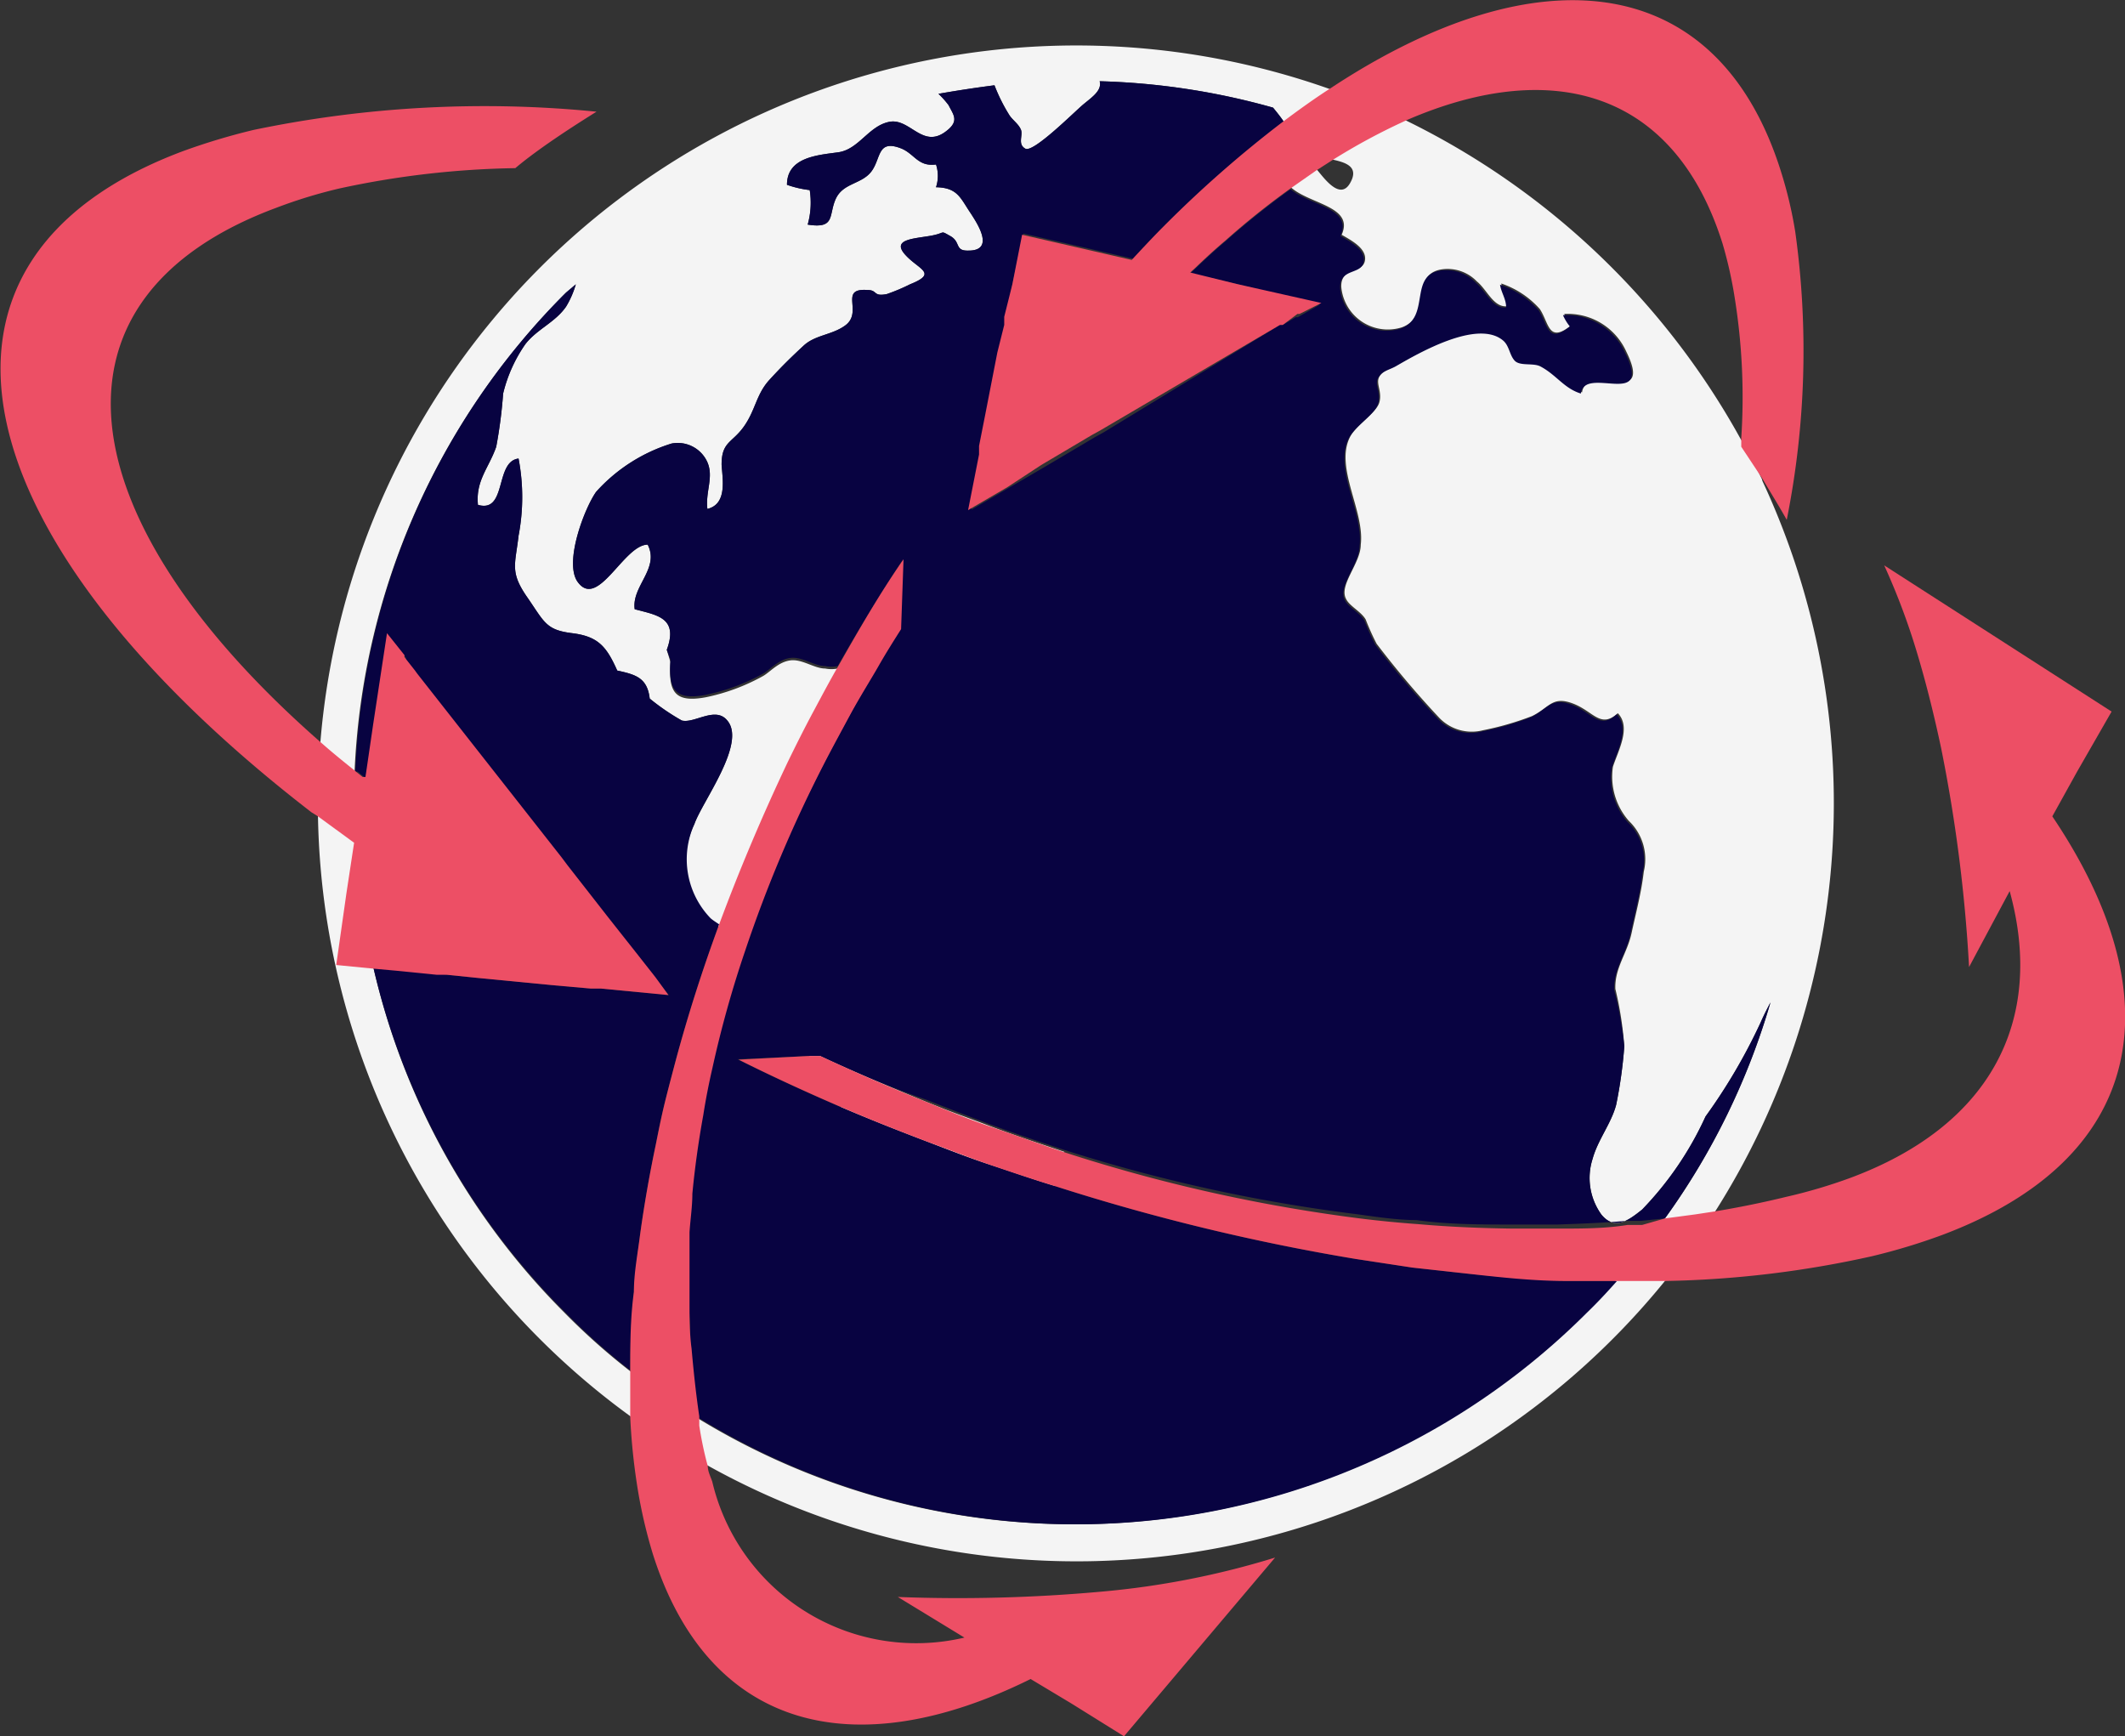 <svg xmlns="http://www.w3.org/2000/svg" viewBox="0 0 52.33 42.75"><rect x="0" y="0" width="52.33" height="42.75" fill="#333333" stroke="none"/><defs><style>.cls-1{fill:#f4f4f4;}.cls-2{fill:#080341;}.cls-3{fill:#ed4f65;}</style></defs><title>favicon</title><g id="Layer_2" data-name="Layer 2"><g id="Layer_1-2" data-name="Layer 1"><path class="cls-1" d="M24.39,27.74c-.51-.18-1-.38-1.53-.59C22,26.8,21.1,26.42,20.2,26h-.28l.25.21a1.9,1.9,0,0,1,.54,1.05c.7.3,1.41.58,2.12.85.52.2,1,.39,1.55.57s1.06.36,1.59.52c.11-.26.14-.57.24-.84C25.61,28.17,25,28,24.39,27.74Zm0,0c-.51-.18-1-.38-1.53-.59C22,26.8,21.1,26.42,20.2,26h-.28l.25.21a1.9,1.9,0,0,1,.54,1.05c.7.3,1.41.58,2.12.85.52.2,1,.39,1.55.57s1.06.36,1.59.52c.11-.26.14-.57.24-.84C25.61,28.17,25,28,24.39,27.74Zm0,0c-.51-.18-1-.38-1.53-.59C22,26.8,21.1,26.42,20.2,26h-.28l.25.21a1.9,1.9,0,0,1,.54,1.05c.7.3,1.41.58,2.12.85.52.2,1,.39,1.55.57s1.06.36,1.59.52c.11-.26.14-.57.24-.84C25.61,28.17,25,28,24.39,27.74Zm0,0c-.51-.18-1-.38-1.53-.59C22,26.8,21.1,26.42,20.2,26h-.28l.25.21a1.9,1.9,0,0,1,.54,1.05c.7.3,1.41.58,2.12.85.52.2,1,.39,1.55.57s1.06.36,1.59.52c.11-.26.14-.57.24-.84C25.61,28.17,25,28,24.39,27.74Zm0,0c-.51-.18-1-.38-1.53-.59C22,26.8,21.1,26.42,20.2,26h-.28l.25.21a1.9,1.9,0,0,1,.54,1.05c.7.3,1.41.58,2.12.85.52.2,1,.39,1.55.57s1.06.36,1.59.52c.11-.26.14-.57.24-.84C25.61,28.17,25,28,24.39,27.74Zm19-15.94c-.17-.35-.34-.69-.53-1a18.87,18.87,0,0,0-8.23-7.83,19.28,19.28,0,0,0-1.89-.78A18.68,18.68,0,0,0,7.89,18.27c0,.49-.06,1-.06,1.49v.32a18.65,18.65,0,0,0,7.72,14.81,16.78,16.78,0,0,0,1.89,1.2A18.66,18.66,0,0,0,41,31.54a18.85,18.85,0,0,0,1.23-1.7,18.76,18.76,0,0,0,1.17-18ZM41,30a17.52,17.52,0,0,1-1.22,1.54c-.23.26-.48.53-.74.78a17.79,17.79,0,0,1-21.89,2.58,16.77,16.77,0,0,1-1.67-1.17,16.09,16.09,0,0,1-1.58-1.41A17.56,17.56,0,0,1,9.19,23.8a18.07,18.07,0,0,1-.46-4c0-.26,0-.52,0-.77a17.69,17.69,0,0,1,5.19-11.8L14.18,7a2.24,2.24,0,0,1-.24.55c-.27.39-.71.55-1,.92a3.6,3.6,0,0,0-.55,1.22A11.65,11.65,0,0,1,12.22,11c-.18.52-.51.83-.45,1.43.72.21.41-1.07,1-1.14a5.05,5.05,0,0,1,0,1.9c-.08.71-.22.89.21,1.51s.46.81,1.11.89.85.34,1.11.92c.46.1.74.18.8.69a5.54,5.54,0,0,0,.79.54c.31.08.83-.36,1.12,0,.48.56-.62,2-.81,2.55a2.09,2.09,0,0,0,.37,2.37c.07.06.14.1.21.15a1.27,1.27,0,0,1,.64.69,33,33,0,0,1,1.92-4.56c.21-.41.43-.82.66-1.24s.46-.81.71-1.22a1.59,1.59,0,0,0-.49-.11,2.37,2.37,0,0,0-.49.09.8.8,0,0,1-.31,0c-.27,0-.57-.24-.86-.2s-.49.28-.66.38a4.94,4.94,0,0,1-1.43.53c-.77.14-.91-.15-.86-.87L16.42,16c.29-.79-.23-.85-.79-1-.08-.57.62-1,.32-1.59-.59,0-1.23,1.62-1.73.91-.33-.48.17-1.8.46-2.21a4.14,4.14,0,0,1,1.86-1.19.8.8,0,0,1,.88.46c.16.37-.05.72,0,1.15.5-.12.37-.75.35-1.09,0-.57.26-.53.55-.94s.3-.79.63-1.15.56-.58.84-.84.68-.26,1-.48c.5-.33-.16-.94.57-.89.26,0,.13.17.48.1A4.62,4.62,0,0,0,22.41,7c.7-.28.21-.36-.12-.73s.18-.39.6-.46.24-.15.51,0,.1.37.45.36c.67,0,.2-.69.06-.91-.26-.38-.32-.64-.86-.65a.89.89,0,0,0,0-.56c-.45.06-.53-.27-.87-.4-.58-.22-.48.25-.72.57s-.7.28-.88.68,0,.74-.69.63a2,2,0,0,0,.05-.85,2.54,2.54,0,0,1-.56-.13c0-.68.75-.73,1.26-.8s.75-.65,1.26-.75.82.68,1.4.23c.33-.25.18-.4.06-.64a2.18,2.18,0,0,0-.25-.28v0q.68-.12,1.38-.21a4.25,4.25,0,0,0,.37.74c.08.12.22.21.28.35s-.09.36.11.47,1.22-.92,1.44-1.1.45-.34.39-.56a17.43,17.43,0,0,1,4.27.65c.09.11.18.22.26.34l.08.09c.24.34.39.64.83.79a1.57,1.57,0,0,0,.3.06c.31.07.67.17.42.59s-.65-.16-.8-.33h0c-.22-.23-.85-.48-.83.05a.5.5,0,0,0,.2.39c.47.4,1.54.46,1.23,1.15.22.13.64.34.57.65s-.59.14-.58.63a1.15,1.15,0,0,0,1.49,1c.76-.27.18-1.32,1-1.43a1,1,0,0,1,.85.3c.25.2.41.65.75.61,0-.21-.12-.36-.15-.56a2.21,2.21,0,0,1,.95.63c.23.35.21.85.77.4a1.23,1.23,0,0,1-.17-.28,1.58,1.58,0,0,1,1.53.93c.69,1.4-1,.29-1.09,1-.42-.13-.6-.46-1-.67-.18-.09-.5,0-.63-.14s-.13-.37-.29-.5c-.63-.52-2.07.31-2.64.64-.16.09-.33.11-.43.28s.07.36,0,.63-.58.56-.73.87c-.37.75.37,1.82.27,2.64,0,.46-.55,1-.36,1.34.08.17.37.31.48.5a6.21,6.21,0,0,0,.27.6,23.28,23.28,0,0,0,1.53,1.81,1.11,1.11,0,0,0,1.09.32,7.28,7.28,0,0,0,1.21-.35c.43-.21.49-.5,1-.31s.68.63,1.11.24c.34.35,0,.94-.12,1.32a1.65,1.65,0,0,0,.39,1.33,1.3,1.3,0,0,1,.37,1.25c-.06.52-.19,1-.3,1.51s-.42.86-.4,1.38A8.83,8.83,0,0,1,40,25.76a11.34,11.34,0,0,1-.2,1.44c-.12.46-.45.86-.58,1.33a1.54,1.54,0,0,0,.22,1.38c.32.38.64.16,1-.13A8.14,8.14,0,0,0,42,27.49a13.94,13.94,0,0,0,1.35-2.3c.08-.17.16-.34.25-.51A17.37,17.37,0,0,1,41,30ZM22.86,27.15C22,26.8,21.1,26.42,20.2,26h-.28l.25.21a1.9,1.9,0,0,1,.54,1.05c.7.3,1.41.58,2.12.85.52.2,1,.39,1.55.57s1.06.36,1.59.52c.11-.26.14-.57.24-.84-.6-.2-1.21-.4-1.82-.63S23.37,27.36,22.86,27.15Zm1.53.59c-.51-.18-1-.38-1.53-.59C22,26.8,21.1,26.42,20.2,26h-.28l.25.21a1.9,1.9,0,0,1,.54,1.05c.7.3,1.41.58,2.12.85.52.2,1,.39,1.55.57s1.06.36,1.59.52c.11-.26.14-.57.24-.84C25.61,28.17,25,28,24.39,27.74Zm0,0c-.51-.18-1-.38-1.53-.59C22,26.8,21.1,26.42,20.2,26h-.28l.25.21a1.9,1.9,0,0,1,.54,1.05c.7.3,1.41.58,2.12.85.52.2,1,.39,1.55.57s1.06.36,1.59.52c.11-.26.14-.57.24-.84C25.61,28.17,25,28,24.39,27.74Zm0,0c-.51-.18-1-.38-1.53-.59C22,26.8,21.1,26.42,20.2,26h-.28l.25.21a1.9,1.9,0,0,1,.54,1.05c.7.3,1.41.58,2.12.85.52.2,1,.39,1.55.57s1.06.36,1.59.52c.11-.26.14-.57.24-.84C25.61,28.17,25,28,24.39,27.74Zm0,0c-.51-.18-1-.38-1.53-.59C22,26.8,21.1,26.42,20.2,26h-.28l.25.21a1.9,1.9,0,0,1,.54,1.05c.7.3,1.41.58,2.12.85.52.2,1,.39,1.55.57s1.06.36,1.59.52c.11-.26.14-.57.24-.84C25.61,28.17,25,28,24.39,27.74Z"/><path class="cls-2" d="M17.5,22.61c.07.06.14.1.21.15q-.63,1.71-1.08,3.39c-.1.38-.2.76-.29,1.13s-.13.6-.19.9c-.16.76-.29,1.51-.39,2.24-.06.47-.12.93-.15,1.39-.06.66-.09,1.31-.09,1.93a16.09,16.09,0,0,1-1.58-1.41A17.56,17.56,0,0,1,9.19,23.8l.55.05,1,.1h0L11,24l.79.08,1.86.18.91.08h0l.25,0,1.66.16-.29-.37-.48-.61L15,22.66l-1-1.28-.15-.2L10.3,16.65l-.05-.07L10,16.25l0-.05,0,0-.43-.54-.34,2.24L9,19.16H9L8.81,19,8.75,19a17.69,17.69,0,0,1,5.19-11.8L14.18,7a2.24,2.24,0,0,1-.24.55c-.27.39-.71.55-1,.92a3.6,3.6,0,0,0-.55,1.22A11.65,11.65,0,0,1,12.22,11c-.18.52-.51.83-.45,1.43.72.21.41-1.07,1-1.14a5.05,5.05,0,0,1,0,1.9c-.08.71-.22.89.21,1.51s.46.81,1.11.89.85.34,1.11.92c.46.1.74.18.8.69a5.54,5.54,0,0,0,.79.54c.31.08.83-.36,1.12,0,.48.56-.62,2-.81,2.55A2.09,2.09,0,0,0,17.5,22.61Z"/><path class="cls-2" d="M43.6,24.68A17.37,17.37,0,0,1,41,30l-.6.06h-.07l-.29,0c-.55.05-1.12.07-1.69.09l-1.14,0c-.76,0-1.54,0-2.33-.11-.47,0-1-.08-1.43-.14a39.7,39.7,0,0,1-7.28-1.6c-.6-.2-1.21-.4-1.82-.63s-1-.38-1.53-.59C22,26.8,21.1,26.42,20.2,26h-.28l-1.76.08c.84.42,1.69.81,2.55,1.18.7.3,1.41.58,2.12.85.52.2,1,.39,1.55.57s1.06.36,1.59.52A52.21,52.21,0,0,0,33.4,31l1.38.21,1.09.12c.91.1,1.81.17,2.69.21l1.26,0c-.23.26-.48.53-.74.78a17.79,17.79,0,0,1-21.89,2.58c-.08-.54-.14-1.1-.19-1.67,0-.37,0-.75-.05-1.13v-.06c0-.08,0-.17,0-.25,0-.46,0-.94,0-1.42,0-.31,0-.63.07-.95.06-.63.15-1.28.27-1.94.06-.39.14-.79.23-1.18a26.7,26.7,0,0,1,.8-2.86,33,33,0,0,1,1.92-4.56c.21-.41.43-.82.66-1.24s.46-.81.71-1.22.36-.6.55-.9l.06-1.72c-.56.85-1.09,1.72-1.59,2.6a.8.8,0,0,1-.31,0c-.27,0-.57-.24-.86-.2s-.49.28-.66.38a4.94,4.94,0,0,1-1.43.53c-.77.14-.91-.15-.86-.87L16.42,16c.29-.79-.23-.85-.79-1-.08-.57.62-1,.32-1.59-.59,0-1.23,1.62-1.73.91-.33-.48.17-1.8.46-2.21a4.14,4.14,0,0,1,1.86-1.19.8.8,0,0,1,.88.46c.16.37-.05.72,0,1.15.5-.12.37-.75.35-1.09,0-.57.26-.53.55-.94s.3-.79.63-1.15.56-.58.84-.84.68-.26,1-.48c.5-.33-.16-.94.57-.89.26,0,.13.17.48.1A4.62,4.62,0,0,0,22.41,7c.7-.28.21-.36-.12-.73s.18-.39.6-.46.24-.15.51,0,.1.37.45.36c.67,0,.2-.69.06-.91-.26-.38-.32-.64-.86-.65a.89.89,0,0,0,0-.56c-.45.06-.53-.27-.87-.4-.58-.22-.48.25-.72.57s-.7.28-.88.68,0,.74-.69.63a2,2,0,0,0,.05-.85,2.54,2.54,0,0,1-.56-.13c0-.68.75-.73,1.26-.8s.75-.65,1.26-.75.82.68,1.4.23c.33-.25.18-.4.06-.64a2.18,2.18,0,0,0-.25-.28v0q.68-.12,1.38-.21a4.25,4.25,0,0,0,.37.74c.08.12.22.21.28.35s-.09.36.11.47,1.22-.92,1.44-1.1.45-.34.39-.56a17.43,17.43,0,0,1,4.27.65c.09.11.18.22.26.34a28.66,28.66,0,0,0-2.93,2.56c-.26.26-.52.54-.78.82h0l-1.13-.26-1.57-.36L24.93,7l-.16.82h0l0,.2-.13.65-.3,1.54-.15.76,0,.21-.27,1.37.36-.21.6-.35.84-.49,1.25-.74.2-.11L31.52,8l.07,0,.32-.19.05,0,0,0,.54-.31L30.49,7l-1.18-.27.12-.11c.25-.24.5-.47.75-.68a19.48,19.48,0,0,1,1.6-1.28c.47.4,1.54.46,1.23,1.15.22.13.64.34.57.65s-.59.14-.58.63a1.15,1.15,0,0,0,1.49,1c.76-.27.18-1.32,1-1.43a1,1,0,0,1,.85.3c.25.2.41.65.75.61,0-.21-.12-.36-.15-.56a2.21,2.21,0,0,1,.95.63c.23.35.21.85.77.4a1.23,1.23,0,0,1-.17-.28,1.58,1.58,0,0,1,1.53.93c.69,1.4-1,.29-1.09,1-.42-.13-.6-.46-1-.67-.18-.09-.5,0-.63-.14s-.13-.37-.29-.5c-.63-.52-2.07.31-2.64.64-.16.09-.33.11-.43.28s.07.36,0,.63-.58.56-.73.87c-.37.75.37,1.82.27,2.64,0,.46-.55,1-.36,1.34.08.17.37.31.48.5a6.21,6.21,0,0,0,.27.6,23.28,23.28,0,0,0,1.53,1.81,1.11,1.11,0,0,0,1.09.32,7.28,7.28,0,0,0,1.21-.35c.43-.21.49-.5,1-.31s.68.63,1.11.24c.34.35,0,.94-.12,1.32a1.65,1.65,0,0,0,.39,1.33,1.3,1.3,0,0,1,.37,1.25c-.06.52-.19,1-.3,1.51s-.42.86-.4,1.38A8.83,8.83,0,0,1,40,25.76a11.34,11.34,0,0,1-.2,1.44c-.12.46-.45.86-.58,1.33a1.54,1.54,0,0,0,.22,1.38c.32.38.64.16,1-.13A8.14,8.14,0,0,0,42,27.49a13.94,13.94,0,0,0,1.35-2.3C43.43,25,43.51,24.85,43.6,24.68Z"/><path class="cls-3" d="M47.82,30.41a15.16,15.16,0,0,1-1.72.52,25.34,25.34,0,0,1-5.08.61h-1.2l-1.26,0c-.88,0-1.78-.11-2.69-.21l-1.09-.12L33.4,31A52.21,52.21,0,0,1,26,29.21c-.53-.16-1.06-.34-1.59-.52s-1-.37-1.55-.57c-.71-.27-1.42-.55-2.12-.85-.86-.37-1.71-.76-2.55-1.18L19.92,26h.28c.9.42,1.78.8,2.66,1.15.51.21,1,.41,1.53.59s1.22.43,1.82.63A39.7,39.7,0,0,0,33.49,30c.48.06,1,.11,1.43.14.79.07,1.57.1,2.33.11l1.14,0c.57,0,1.14,0,1.69-.09l.29,0h.07L41,30l.75-.1.46-.07q.91-.15,1.77-.36A12.85,12.85,0,0,0,45.57,29c3.44-1.28,4.8-3.86,3.92-7.06l-1,1.87a37.6,37.6,0,0,0-.69-5.4h0c-.16-.75-.35-1.53-.58-2.3a16.77,16.77,0,0,0-.82-2.19L52,17.52,51.15,19l-.61,1.1C53.56,24.58,52.84,28.53,47.82,30.41Z"/><path class="cls-3" d="M16.46,24.5l-1.66-.16-.25,0h0l-.91-.08-1.86-.18L11,24l-.25,0h0l-1-.1-.55-.05-.92-.09L8.53,22l.19-1.25-.89-.65L7.67,20C-1,13.31-2.66,6.4,4.51,3.72A16,16,0,0,1,6.24,3.2a27.87,27.87,0,0,1,8.45-.45c-.82.51-1.54,1-2,1.39a21.91,21.91,0,0,0-4.33.5,12.14,12.14,0,0,0-1.54.47C.84,7.32,1.6,12.76,7.89,18.27l0,0c.26.23.54.46.83.69l.06.05.15.12H9l.19-1.3.34-2.24.43.54,0,0,0,.05.26.33.05.07,3.56,4.53.15.2,1,1.28.68.86.48.61Z"/><path class="cls-3" d="M31.4,38.35l-3.72,4.4-1.3-.81-1-.6c-4.36,2.16-7.95,1.24-9.31-3.1a12.35,12.35,0,0,1-.35-1.48,15.52,15.52,0,0,1-.2-1.87c0-.38,0-.76,0-1.15,0-.62,0-1.27.09-1.93,0-.46.09-.92.15-1.39.1-.73.23-1.48.39-2.24.06-.3.12-.6.19-.9s.19-.75.29-1.13q.45-1.68,1.08-3.39c.49-1.32,1.05-2.65,1.69-4,.2-.41.41-.83.63-1.24s.41-.77.63-1.15c.5-.88,1-1.75,1.59-2.6l-.06,1.72c-.19.3-.38.6-.55.9s-.49.81-.71,1.22-.45.83-.66,1.24a33,33,0,0,0-1.92,4.56,26.7,26.7,0,0,0-.8,2.86c-.09.39-.17.79-.23,1.18-.12.66-.21,1.31-.27,1.94,0,.32-.05.64-.07.95,0,.48,0,1,0,1.42,0,.08,0,.17,0,.25v.06c0,.38,0,.76.05,1.13.05.57.11,1.13.19,1.67,0,.08,0,.16,0,.23a8.83,8.83,0,0,0,.21,1c0,.13.07.26.11.38a5.16,5.16,0,0,0,6.21,3.84l-1.64-1a39.12,39.12,0,0,0,5-.13h0A20.6,20.6,0,0,0,31.4,38.35Z"/><path class="cls-3" d="M44,12.8c-.2-.36-.41-.69-.59-1L42.88,11c0-.07,0-.14,0-.21a15.46,15.46,0,0,0-.16-3.45A10.36,10.36,0,0,0,42.42,6c-1.16-3.7-4.12-4.62-7.76-3.05a15.34,15.34,0,0,0-1.86,1l-.39.25-.63.44a19.48,19.48,0,0,0-1.6,1.28c-.25.21-.5.44-.75.68l-.12.11L30.49,7l2.05.46L32,7.73l0,0-.05,0L31.59,8l-.07,0-4.43,2.6-.2.11-1.25.74L24.8,12l-.6.35-.36.21.27-1.37,0-.21.15-.76.3-1.54L24.73,8l0-.2h0L24.93,7l.24-1.22,1.57.36,1.13.26h0c.26-.28.52-.56.78-.82A28.66,28.66,0,0,1,31.59,3c.4-.3.79-.58,1.18-.83C37.91-1.22,42.32-.7,43.86,4.23a10.36,10.36,0,0,1,.35,1.48A21.19,21.19,0,0,1,44,12.8Z"/></g></g></svg>